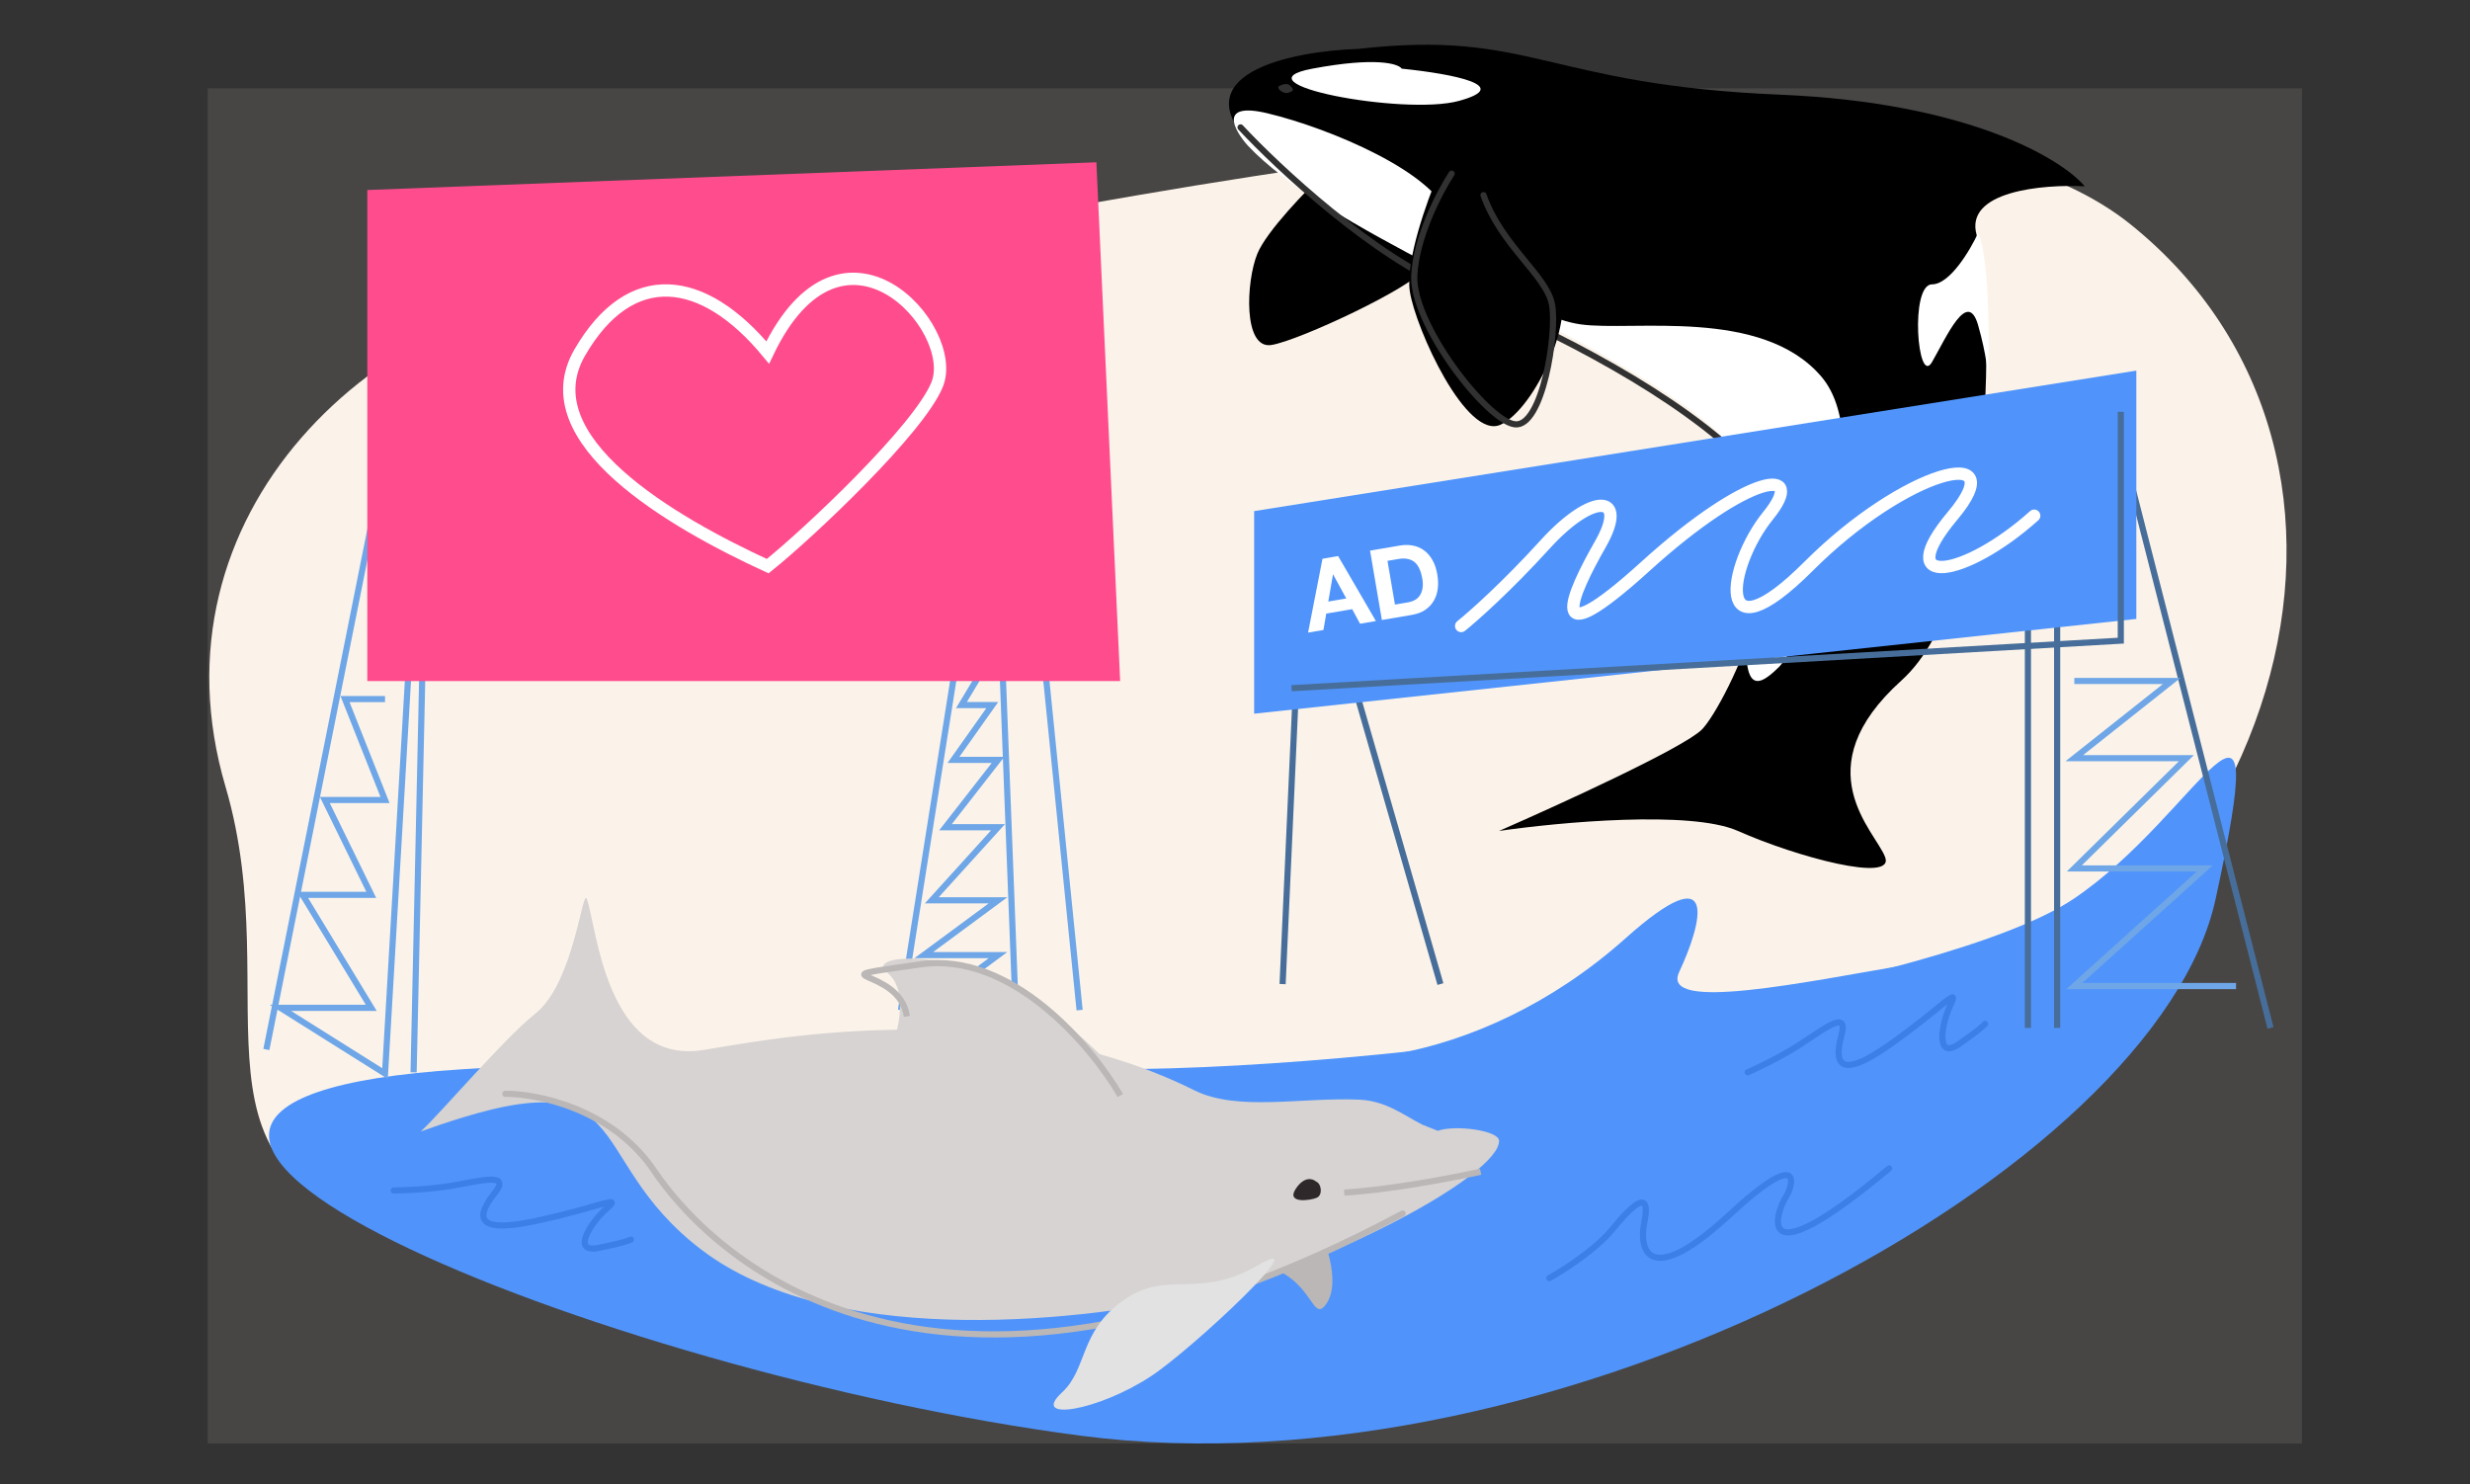<svg width="401" height="241" viewBox="0 0 401 241" fill="none" xmlns="http://www.w3.org/2000/svg">
<rect x="0" y="0" width="401" height="241" fill="#333333" stroke="none"/>
<mask id="mask0_12:400" style="mask-type:alpha" maskUnits="userSpaceOnUse" x="0" y="0" width="401" height="241">
<rect x="0.064" y="0.312" width="400" height="240" fill="white"/>
</mask>
<g mask="url(#mask0_12:400)">
<rect opacity="0.1" x="33.72" y="14.34" width="340" height="220" fill="#FBF3E9"/>
<path d="M36.612 127.715C46.967 162.92 26.879 192.393 67.261 199.301C107.643 206.208 221.043 213.061 297.406 182.645C373.768 152.229 392.539 74.002 345.945 36.468C299.351 -1.066 143.39 42.94 101.974 45.528C60.557 48.117 23.67 83.71 36.612 127.715Z" fill="#FBF3E9"/>
<path d="M204.054 24.406C190.879 12.081 209.543 8.292 220.522 7.938C248.677 4.75 250.802 13.781 289.05 15.375C319.648 16.65 334.735 25.822 338.454 30.249C331.725 29.895 318.798 30.993 320.923 38.217C323.579 47.248 324.642 96.121 308.705 110.464C292.768 124.807 304.455 134.9 306.049 139.15C307.643 143.4 291.706 139.15 282.144 134.9C274.494 131.5 253.104 133.484 243.364 134.9C253.104 130.65 273.326 121.407 276.3 118.432C280.019 114.714 295.424 84.434 282.144 71.685C268.863 58.935 220.522 39.811 204.054 24.406Z" fill="black"/>
<path d="M209.494 13.928C209.03 13.417 208.14 13.715 207.753 13.928C207.028 14.182 208.259 15.359 209.166 15.056C210.073 14.754 210.074 14.566 209.494 13.928Z" fill="#323131"/>
<path d="M204.12 41.207C205.598 37.564 212.126 30.835 215.205 27.926L230.91 35.136C231.372 37.16 232.019 41.738 230.91 43.863C229.525 46.52 211.048 55.247 206.429 56.006C201.81 56.765 202.272 45.761 204.12 41.207Z" fill="black"/>
<path d="M205.805 18.4C197.745 16.465 200.297 21.086 202.581 23.639C215.074 36.938 248.918 49.915 269.479 63.133C290.04 76.351 285.599 82.477 283.987 97.388C282.375 112.299 284.793 112.299 288.823 108.269C292.853 104.239 305.346 72.402 295.674 61.118C286.002 49.834 265.046 53.864 256.583 52.655C248.12 51.446 237.239 42.58 235.224 35.326C233.209 28.072 215.88 20.818 205.805 18.4Z" fill="white"/>
<path d="M201.401 20.683C207.499 27.232 222.991 41.685 236.179 47.105C252.665 53.88 272.763 64.268 283.829 75.56" stroke="#323131" stroke-linecap="round"/>
<path d="M213.059 11.146C223.376 9.211 227.03 10.34 227.567 11.146C236.116 12.021 245.702 13.967 236.836 16.385C227.97 18.803 200.163 13.564 213.059 11.146Z" fill="white"/>
<path d="M180.115 173.592C132.866 173.592 94.251 172.19 74.998 173.592C-10.383 178.999 97.53 222.857 175.377 233.07C253.224 243.284 350.156 189.813 359.699 145.956C369.241 102.098 357.188 132.137 336.596 145.956C316.004 159.774 232.017 173.592 180.115 173.592Z" fill="#5094FB"/>
<path d="M251.532 207.49C253.843 206.206 259.134 202.816 261.805 199.528C265.144 195.419 268.051 192.932 266.969 198.343C265.887 203.753 268.36 208.699 280.726 197.26C293.092 185.822 291.083 192.623 289.846 194.478C288.609 196.333 284.127 208.545 306.695 189.686" stroke="#3C80E7" stroke-linecap="round"/>
<path d="M283.732 174.088C285.267 173.423 289.119 171.586 292.25 169.556C296.164 167.018 300.11 163.823 298.964 168.035C297.817 172.247 298.199 175.689 306.86 169.556C315.52 163.422 318.194 159.912 316.666 163.121C315.138 166.33 314.246 172.079 317.939 169.556C320.894 167.537 322.057 166.497 322.27 166.23" stroke="#3C80E7" stroke-linecap="round"/>
<path d="M63.91 193.271C65.582 193.265 69.847 193.097 73.525 192.466C78.123 191.678 83.008 190.298 80.294 193.716C77.579 197.135 76.572 200.449 86.95 198.228C97.327 196.008 101.169 193.838 98.499 196.184C95.829 198.53 92.742 203.461 97.131 202.599C100.643 201.909 102.121 201.413 102.422 201.251" stroke="#3C80E7" stroke-linecap="round"/>
<path d="M263.867 152.357C251.632 163.281 238.19 168.938 227.121 170.997L270.784 169.299L310.682 156.429C292.664 159.518 269.547 164.373 272.606 157.819C276.429 149.626 279.16 138.702 263.867 152.357Z" fill="#5094FB"/>
<path d="M210.601 107.091L208.228 159.762M218.667 107.091L233.852 159.762M333.974 97.6V166.879M342.515 64.859L368.613 166.879M329.229 97.6V166.879" stroke="#476E9A"/>
<path d="M167.754 89.518L175.272 163.986M162.025 89.518L164.89 163.986H149.974L162.025 155.059H149.974L162.025 146.163H151.271L162.025 134.3H153.495L162.025 123.364H154.793L161.095 114.467H156.09L161.095 106.127M158.087 89.518L146.273 163.986" stroke="#6EA6E7"/>
<path d="M62.508 74.086L43.243 170.38M67.379 90.787L62.508 174.292L45.529 163.621H60.272L49.133 145.274H60.272L52.737 129.876H62.508L56.013 113.496H62.508" stroke="#6EA6E7"/>
<path d="M68.713 102.375L67.149 174.091" stroke="#6EA6E7"/>
<path d="M177.996 26.347L59.632 30.847V110.568H181.854L177.996 26.347Z" fill="#FF4C8D"/>
<path d="M346.829 60.167L203.606 82.977V115.865L346.829 100.482V60.167Z" fill="#5094FB"/>
<path d="M209.678 111.727L344.308 104.006V66.851" stroke="#476E9A"/>
<path d="M336.762 110.552H352.575L336.762 123.084H354.963L336.762 140.986H357.946L336.762 160.082H363.019" stroke="#6EA6E7"/>
<path d="M152.159 62.388C149.242 69.682 131.226 86.636 124.635 91.911C109.193 84.813 85.914 71.4 94.125 57.226C102.336 43.052 114.175 44.564 124.635 57.226C136.748 31.901 155.806 53.271 152.159 62.388Z" stroke="white" stroke-width="2"/>
<path d="M215.645 97.659L216.407 93.276L216.439 93.271L218.563 97.161L215.645 97.659ZM214.704 90.71L212.366 102.698L214.858 102.273L215.314 99.615L219.525 98.896L220.804 101.259L223.375 100.82L217.243 90.277L214.704 90.71ZM226.467 98.15L225.257 91.053L227.023 90.751C227.633 90.647 228.158 90.65 228.599 90.758C229.048 90.855 229.427 91.045 229.735 91.328C230.043 91.611 230.289 91.974 230.473 92.419C230.665 92.852 230.81 93.352 230.907 93.919C231.013 94.54 231.024 95.079 230.94 95.537C230.855 95.995 230.705 96.383 230.489 96.701C230.271 97.009 230.003 97.249 229.687 97.422C229.37 97.596 229.033 97.713 228.675 97.773L226.467 98.15ZM222.425 89.393L224.346 100.655L229.204 99.826C230.066 99.679 230.789 99.409 231.371 99.018C231.962 98.614 232.425 98.124 232.76 97.548C233.105 96.969 233.323 96.315 233.415 95.585C233.507 94.856 233.483 94.081 233.343 93.26C233.183 92.325 232.913 91.532 232.532 90.883C232.161 90.232 231.705 89.715 231.163 89.331C230.632 88.945 230.031 88.691 229.361 88.567C228.701 88.442 228.009 88.441 227.283 88.564L222.425 89.393Z" fill="white"/>
<path d="M237.217 101.628C239.164 100.071 244.613 95.244 250.841 88.393C258.626 79.83 264.464 80.219 259.793 88.393C255.123 96.567 250.452 107.077 267.189 91.896C283.927 76.716 293.658 75.548 287.041 83.722C280.423 91.896 278.088 107.466 293.658 91.896C309.227 76.327 327.133 71.656 317.012 83.722C306.892 95.789 318.959 93.843 330.247 83.722" stroke="white" stroke-width="2" stroke-linecap="round"/>
<path d="M228.882 47.296C228.143 42.439 231.653 32.623 233.501 28.323C238.89 31.991 250.314 40.541 252.901 45.399C256.135 51.47 249.206 66.269 243.663 68.925C238.12 71.582 229.806 53.367 228.882 47.296Z" fill="black"/>
<path d="M215.328 211.67C217.27 208.912 215.897 203.753 214.968 201.518C208.573 202.112 197.54 203.695 204.572 205.27C213.361 207.239 212.9 215.117 215.328 211.67Z" fill="#BAB7B6"/>
<path d="M95.278 145.951C96.862 150.341 98.403 172.83 114.017 170.486C122.842 169.161 161.389 160.83 193.897 177.005C200.913 180.496 211.298 178.102 220.686 178.524C225.03 178.719 227.915 181.062 230.896 182.576L233.423 183.579C236.207 182.574 243.328 183.508 243.37 185.197C243.506 190.729 215.46 205.815 194.166 210.399C172.873 214.984 134.445 218.49 113.947 202.94C93.45 187.391 104.729 170.547 68.308 183.693C71.709 180.546 81.744 168.672 86.901 164.563C93.221 159.527 94.545 143.921 95.278 145.951Z" fill="#D6D3D2"/>
<path d="M144.032 157.91C147.185 160.386 146.085 166.205 145.141 168.805L181.753 174.792C180.245 172.7 175.009 167.06 166.127 161.23C155.025 153.942 140.091 154.814 144.032 157.91Z" fill="#D6D3D2"/>
<path d="M181.88 177.848C177.23 169.862 164.232 154.424 149.435 156.554C130.939 159.217 146.07 156.695 147.228 165.007" stroke="#BAB7B6"/>
<path d="M82.042 177.579C87.276 177.555 99.433 180.02 106.195 190.069C114.646 202.631 149.334 238.896 227.713 197.013" stroke="#BAB7B6" stroke-linecap="round"/>
<path d="M240.374 190.227C235.965 191.194 225.366 193.223 218.237 193.604" stroke="#BAB7B6"/>
<path d="M210.388 192.958C211.748 190.935 213.112 191.337 213.624 191.79C214.558 192.157 214.772 194.009 213.782 194.448C212.792 194.888 208.689 195.487 210.388 192.958Z" fill="#2E282A"/>
<path d="M172.415 226.058C176.603 222.196 175.183 216.134 182.425 211.061C189.667 205.987 194.397 211.099 204.247 205.388C214.096 199.676 193.762 218.867 186.881 223.407C178.281 229.082 167.18 230.885 172.415 226.058Z" fill="#E2E2E2"/>
<path d="M235.676 28.186C233.782 31.071 229.915 38.418 229.605 44.722C229.217 52.602 241.36 68.234 245.882 68.879C250.403 69.525 252.858 54.023 251.954 49.373C251.049 44.722 243.686 39.813 240.844 31.674" stroke="#323131" stroke-linecap="round"/>
<path d="M313.658 46.163C316.566 46.163 319.859 40.604 321.142 37.824C322.966 41.589 322.986 55.489 322.767 61.968C322.796 60.906 322.51 57.582 321.142 52.792C319.431 46.805 316.01 54.717 313.658 58.779C311.306 62.842 310.023 46.163 313.658 46.163Z" fill="white"/>
</g>
</svg>
